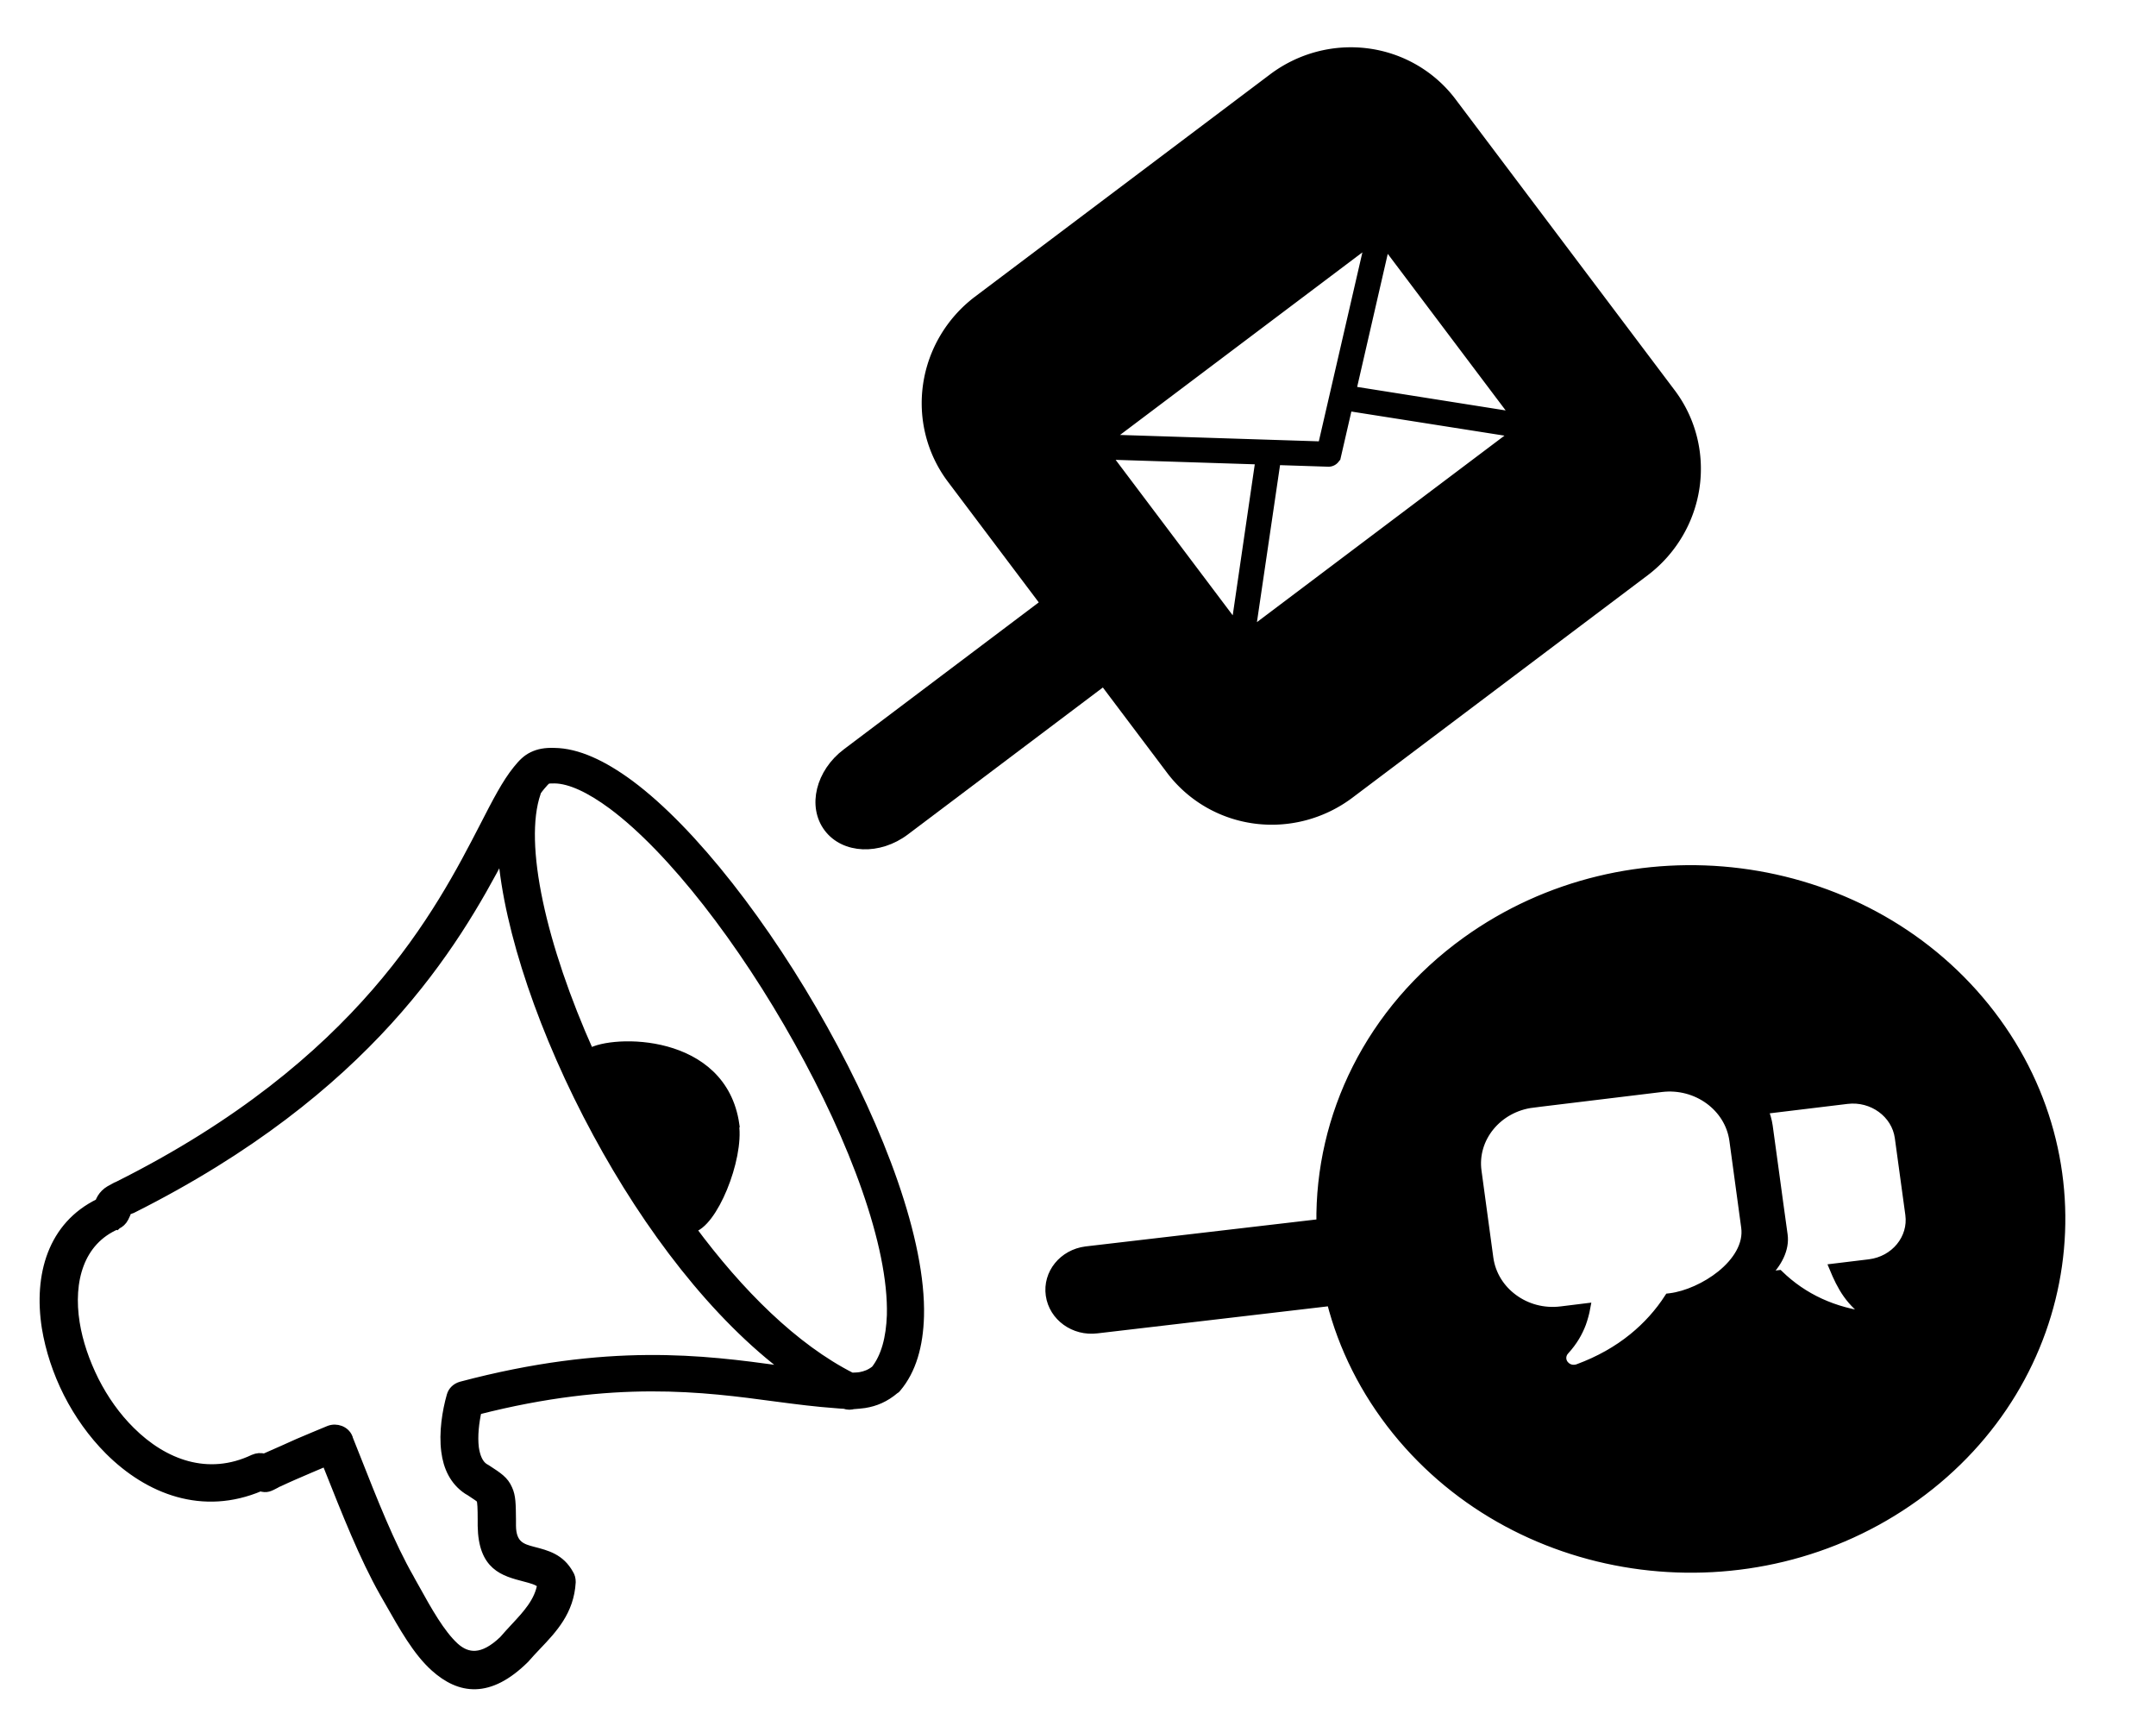 <svg width="252" height="201" xmlns="http://www.w3.org/2000/svg">

 <g>
  <title>Layer 1</title>
  <g stroke="null">
   <g stroke="null">
    <path stroke="null" clip-rule="evenodd" fill-rule="evenodd" d="m171.381,109.965c19.011,-13.668 46.156,-10.229 60.659,7.712c14.484,17.941 10.839,43.557 -8.172,57.243c-19.011,13.668 -46.156,10.229 -60.659,-7.712c-3.741,-4.635 -6.273,-9.776 -7.635,-15.098l-27.337,3.204c-2.686,0.344 -5.141,-1.43 -5.506,-3.965c-0.364,-2.534 1.516,-4.852 4.201,-5.196l27.433,-3.204c-0.173,-12.491 5.717,-24.856 17.016,-32.985l0,0zm-157.729,33.202c-4.336,1.865 -5.621,6.499 -4.834,11.441c0.364,2.263 1.151,4.544 2.244,6.735c1.113,2.191 2.532,4.2 4.22,5.866c3.856,3.838 9.016,5.793 14.349,3.259c0.422,-0.181 0.863,-0.217 1.247,-0.091c0.096,-0.036 0.153,-0.091 0.288,-0.127c1.362,-0.597 2.59,-1.141 3.702,-1.647c1.266,-0.543 2.456,-1.032 3.587,-1.503c0.882,-0.344 1.899,0.054 2.244,0.851c0.038,0.054 0.058,0.127 0.058,0.181l0.806,2.028c2.072,5.25 4.067,10.337 6.369,14.338c0.038,0.054 0.326,0.634 0.652,1.177c1.4,2.534 2.935,5.268 4.585,6.771c1.458,1.303 3.242,1.521 5.659,-0.797c0.441,-0.507 0.882,-0.996 1.324,-1.466c1.42,-1.521 2.82,-3.023 3.146,-5.033c-0.441,-0.434 -1.189,-0.616 -1.938,-0.815c-2.494,-0.652 -4.949,-1.267 -5.026,-6.028l0,-0.688c0,-1.394 -0.038,-2.1 -0.134,-2.372c-0.058,-0.163 -0.48,-0.416 -1.266,-0.941l-0.307,-0.181c-1.554,-1.032 -2.321,-2.679 -2.551,-4.526c-0.288,-2.191 0.115,-4.689 0.633,-6.499c0.153,-0.579 0.614,-0.996 1.209,-1.159c17.227,-4.562 28.354,-3.078 37.236,-1.865c0.384,0.054 0.767,0.091 1.113,0.145c-8.69,-6.427 -16.556,-16.818 -22.483,-27.789c-6.273,-11.568 -10.398,-23.806 -11.088,-32.659c-5.563,10.609 -15.558,27.608 -43.221,41.493c-0.038,0 -0.058,0.036 -0.096,0.036l-0.23,0.091c-0.288,0.127 -0.326,0.109 -0.384,0.181c0,0.091 0.077,0.091 0,0.253c0,0.036 0.019,-0.072 -0.23,0.489c-0.192,0.38 -0.499,0.652 -0.844,0.815l-0.038,0.036l0,0zm72.227,-11.731c0.576,3.983 -2.532,11.677 -5.065,12.129c5.602,7.567 12.009,13.94 18.723,17.343c0.384,-0.018 0.691,-0.018 1.017,-0.072c0.595,-0.109 1.151,-0.308 1.746,-0.778c1.189,-1.521 1.765,-3.693 1.861,-6.372c0.211,-8.219 -4.412,-20.493 -10.877,-32.043c-6.446,-11.568 -14.714,-22.34 -21.716,-27.554c-2.571,-1.901 -4.911,-3.023 -6.753,-3.041c-0.48,0 -0.748,0 -0.882,0.091c-0.134,0.072 -0.364,0.308 -0.691,0.706c-0.153,0.181 -0.326,0.398 -0.499,0.652c-0.019,0.072 -0.019,0.091 -0.038,0.163c-2.053,5.974 0.652,17.904 6.235,30.36c2.647,-1.611 15.5,-1.847 16.978,8.4l-0.038,0.018l0,0zm13.947,32.713c-0.364,0.109 -0.729,0.127 -1.132,-0.018c-0.307,-0.018 -0.652,-0.036 -0.998,-0.072c-2.283,-0.163 -4.566,-0.453 -7.021,-0.778c-8.364,-1.122 -18.877,-2.553 -34.876,1.539c-0.307,1.376 -0.499,2.987 -0.326,4.381c0.153,1.014 0.48,1.847 1.113,2.281l0.307,0.181c1.362,0.887 2.053,1.322 2.494,2.335c0.403,0.851 0.403,1.792 0.422,3.603l0,0.688c0.019,2.299 1.266,2.625 2.494,2.951c1.611,0.416 3.204,0.815 4.24,2.697c0.173,0.272 0.249,0.579 0.249,0.941c-0.192,3.403 -2.129,5.467 -4.067,7.495c-0.422,0.434 -0.863,0.923 -1.247,1.358l-0.096,0.109c-4.24,4.2 -7.654,3.621 -10.57,1.014c-2.091,-1.865 -3.722,-4.834 -5.295,-7.585c-0.134,-0.235 -0.269,-0.489 -0.652,-1.141c-2.36,-4.164 -4.412,-9.378 -6.542,-14.736l-0.211,-0.561c-0.614,0.272 -1.266,0.525 -1.88,0.797c-1.266,0.543 -2.494,1.068 -3.645,1.611c-0.173,0.054 -0.249,0.127 -0.326,0.163c-0.767,0.398 -1.074,0.597 -1.842,0.362c-6.695,2.842 -13.026,0.398 -17.687,-4.254c-1.918,-1.919 -3.568,-4.236 -4.815,-6.698c-1.247,-2.462 -2.11,-5.105 -2.532,-7.676c-0.959,-6.137 0.71,-11.912 6.196,-14.573c0.211,-0.489 0.345,-0.724 0.671,-1.068c0.364,-0.362 0.691,-0.507 1.324,-0.851l0.23,-0.091c0.038,0 0.058,-0.036 0.058,-0.036c28.43,-14.248 37.523,-31.917 42.722,-41.982c1.439,-2.806 2.59,-5.033 3.856,-6.59c0.614,-0.76 1.093,-1.249 1.803,-1.593c0.71,-0.344 1.477,-0.489 2.551,-0.453c2.686,0.036 5.659,1.412 8.825,3.747c7.386,5.485 15.98,16.637 22.618,28.567c6.676,11.966 11.491,24.802 11.261,33.6c-0.096,3.422 -0.902,6.3 -2.667,8.382c-0.058,0.072 -0.115,0.145 -0.211,0.181c-1.17,0.996 -2.321,1.466 -3.568,1.666c-0.441,0.054 -0.882,0.109 -1.285,0.127l0.058,-0.018l0,0zm106.336,-34.469l9.726,-1.177c2.954,-0.362 5.698,1.629 6.081,4.435l1.228,8.979c0.384,2.806 -1.727,5.377 -4.7,5.739l-4.182,0.507c0.902,2.172 1.899,4.091 4.374,5.666c-4.374,-0.507 -7.923,-2.172 -10.743,-4.906l-0.729,0.091c-0.288,0.036 -0.576,0.054 -0.882,0.054c1.439,-1.412 2.34,-3.096 2.11,-4.761l-0.518,-3.747l-0.46,-3.385l-0.767,-5.594c-0.096,-0.67 -0.288,-1.303 -0.537,-1.901l0,0l0,0zm-27.011,-0.742l15.059,-1.828l0,0c4.105,-0.489 7.885,2.263 8.422,6.137l0,0l0,0l0,0l1.381,10.156l0,0l0,0l0,0c0.288,2.064 -0.998,4.055 -2.858,5.558c-1.727,1.394 -4.029,2.426 -5.947,2.661l0,0l0,0l0,0l-0.153,0.018c-1.132,1.756 -2.532,3.313 -4.182,4.653c-1.822,1.484 -3.971,2.697 -6.427,3.603l0,0c-0.46,0.163 -0.998,0.109 -1.4,-0.235c-0.576,-0.471 -0.633,-1.285 -0.134,-1.828c0.978,-1.068 1.573,-2.118 1.976,-3.186c0.211,-0.597 0.384,-1.213 0.499,-1.847l-2.935,0.362l0,0c-2.053,0.253 -4.029,-0.308 -5.544,-1.43c-1.516,-1.104 -2.59,-2.77 -2.858,-4.707l0,0l0,0l0,0l-1.381,-10.156l0,0l0,0l0,0c-0.537,-3.856 2.379,-7.422 6.484,-7.929l0,0l0,0l0,0z" class="st0"/>
    <g stroke="null" transform="matrix(0.782 -0.589 0.589 0.782 4.299 99.379)">

     <title stroke="null">email-square-color</title>
     <path stroke="null" fill-rule="evenodd" d="m129.223,15.094l44.167,0a15.399,15.193 0 0 1 15.356,15.151l0,43.578a15.399,15.193 0 0 1 -15.356,15.151l-44.167,0a15.399,15.193 0 0 1 -15.356,-15.151l0,-43.578a15.399,15.193 0 0 1 15.356,-15.151zm2.498,22.601l19.927,16.035l19.092,-16.035l-39.018,0zm-1.286,26.99l14.198,-14.051l-14.198,-11.424l0,25.474zm15.765,-12.788l-14.662,14.478l39.396,0l-14.016,-14.478l-4.613,3.878l0,0a1.012,0.998 0 0 1 -1.292,0l-4.838,-3.896l0.024,0.018zm12.273,-1.287l13.705,14.183l0,-25.709l-13.705,11.526z" class="cls-1"/>
    </g>
    <path stroke="null" id="svg_3" d="m98.931,87.964l23.548,-17.745l0,0c3.085,-2.325 7.128,-2.162 9.031,0.363c1.903,2.525 0.944,6.456 -2.141,8.781l-23.548,17.745l0,0c-3.085,2.325 -7.128,2.162 -9.031,-0.363c-1.903,-2.525 -0.944,-6.456 2.141,-8.781z"/>
   </g>
  </g>
 </g>
</svg>